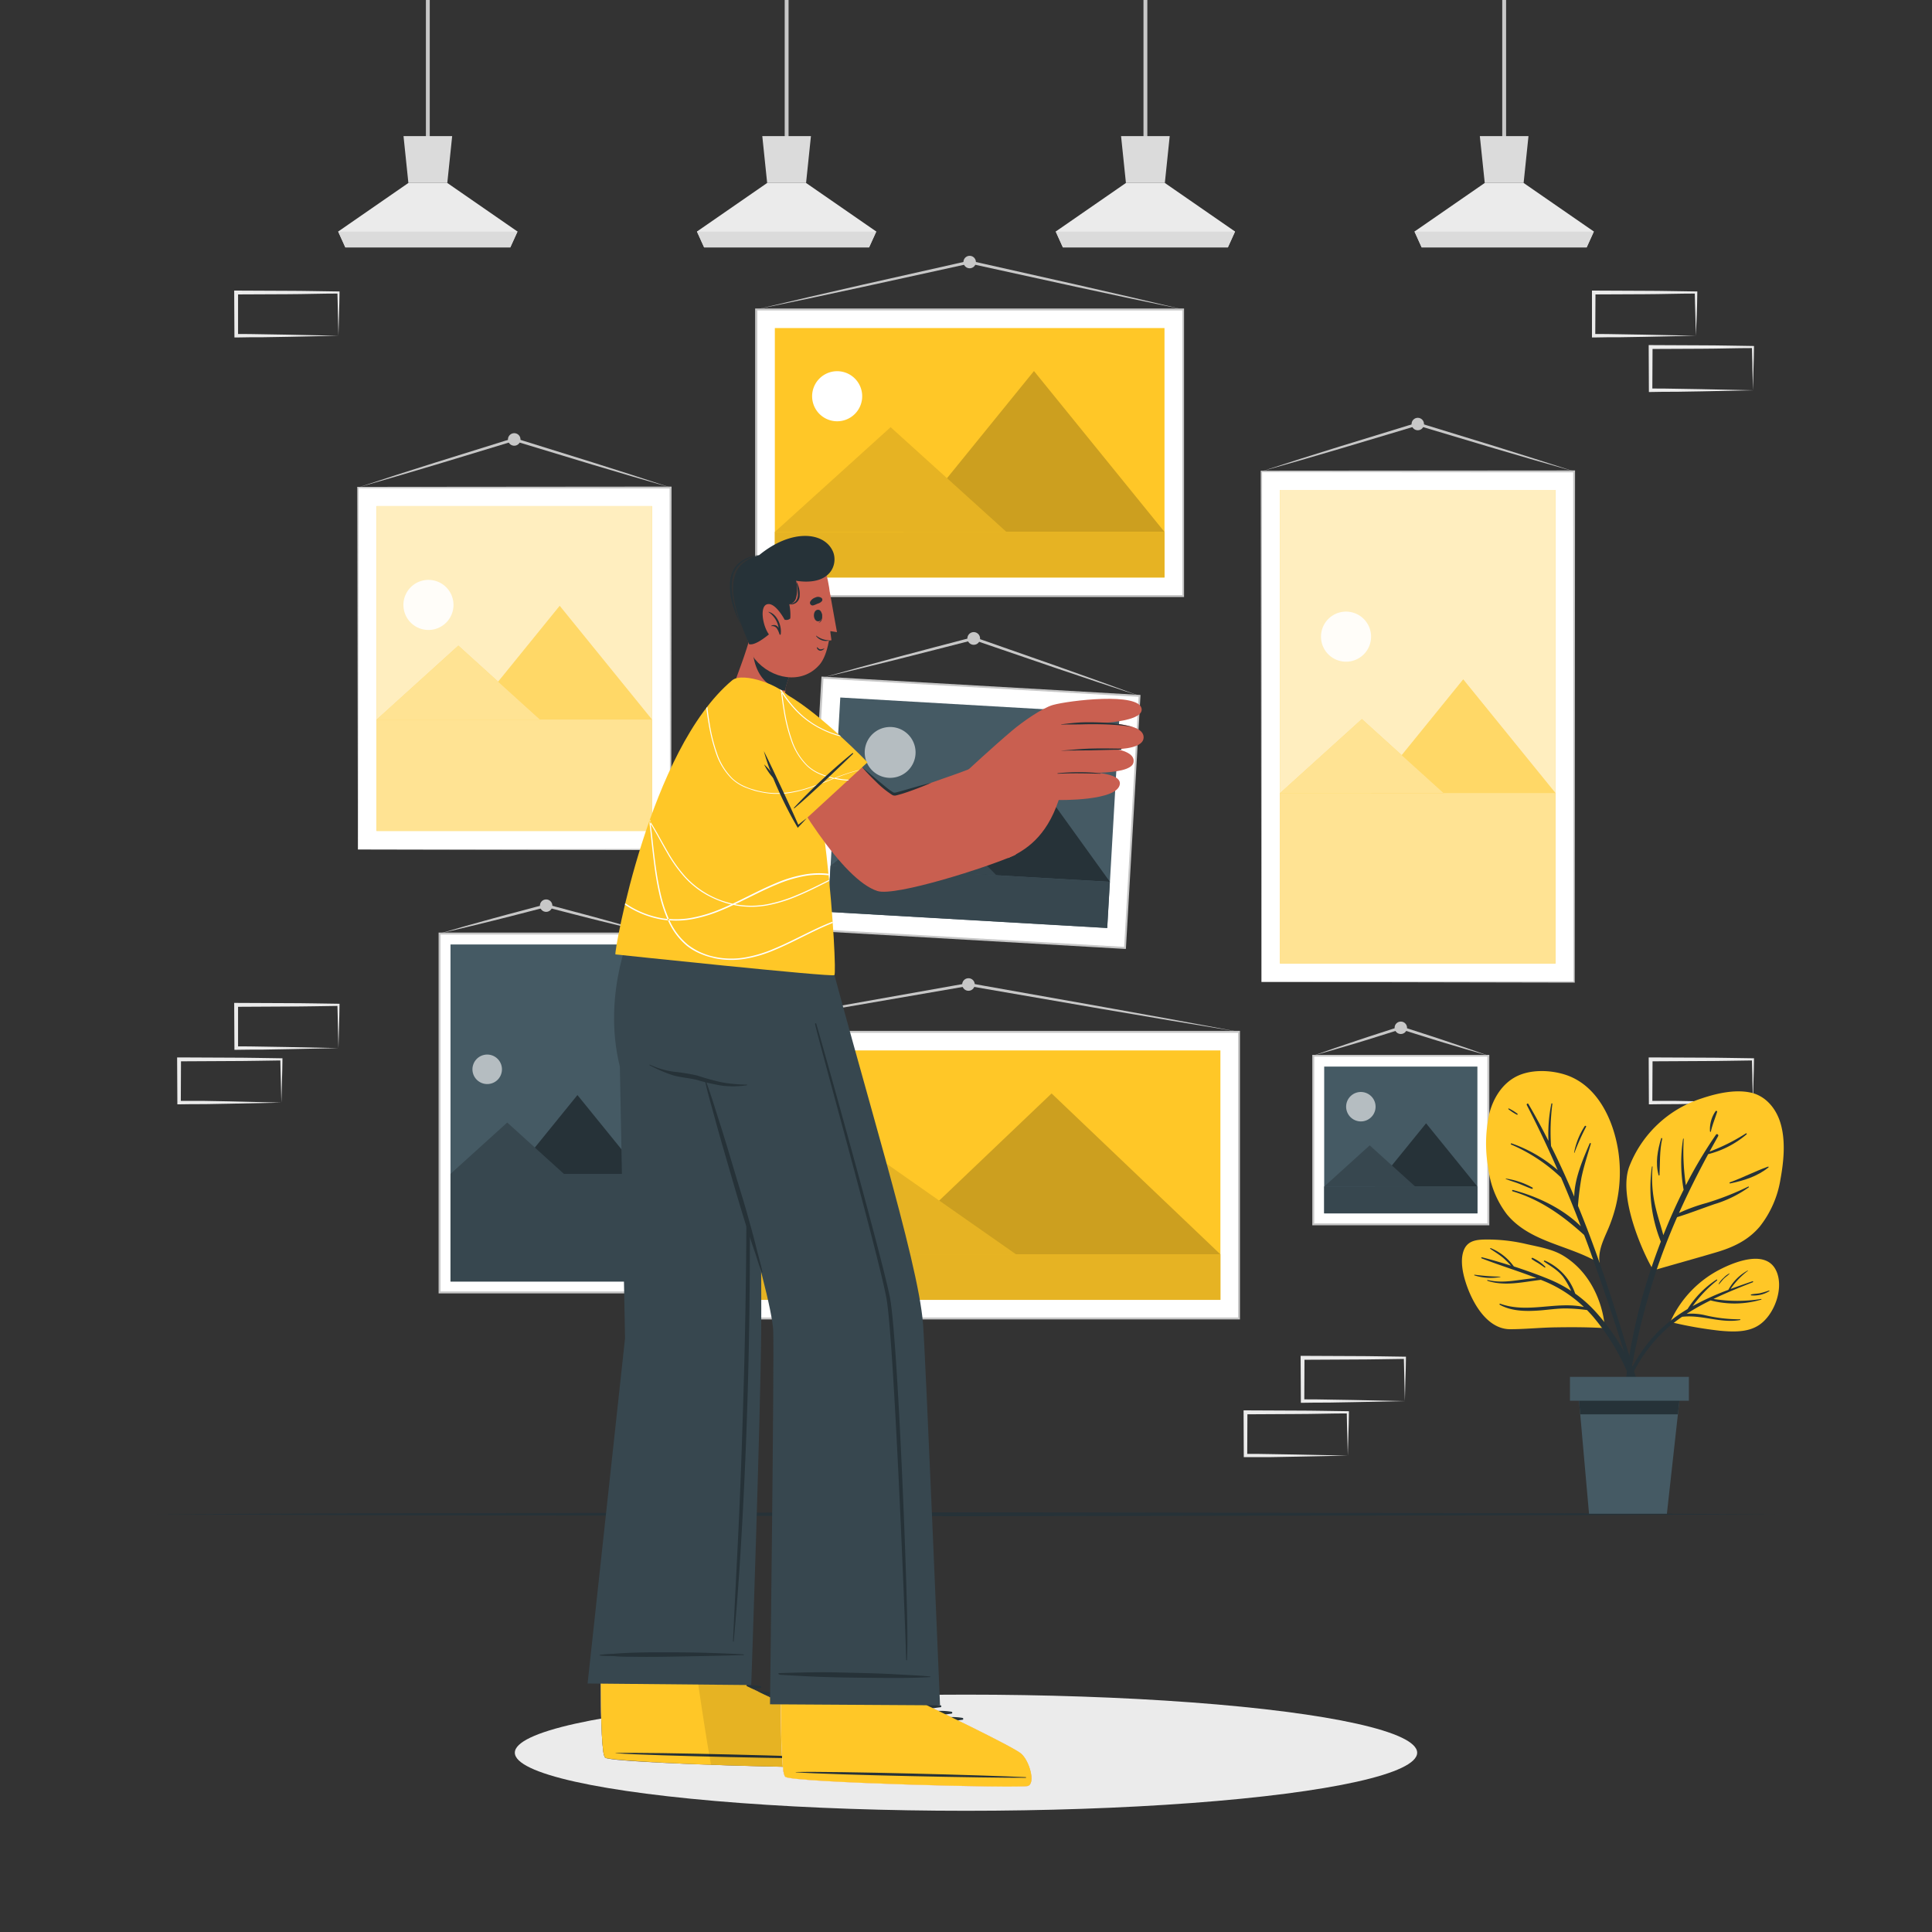 <svg xmlns="http://www.w3.org/2000/svg" viewBox="0 0 500 500"><rect x="0" y="0" width="500" height="500" fill="#333333" stroke="none"/><g id="freepik--background-complete--inject-2"><rect x="110.22" width="1" height="37.56" style="fill:#c7c7c7"></rect><polygon points="133.93 59.92 132.06 64.03 89.38 64.03 87.52 59.92 105.69 47.35 115.76 47.35 133.93 59.92" style="fill:#ebebeb"></polygon><polygon points="117.02 35.23 115.76 47.35 105.69 47.35 104.43 35.23 117.02 35.23" style="fill:#dbdbdb"></polygon><polygon points="133.93 59.93 132.06 64.03 89.38 64.03 87.52 59.93 133.93 59.93" style="fill:#dbdbdb"></polygon><rect x="203.08" width="1" height="37.56" style="fill:#c7c7c7"></rect><polygon points="226.78 59.92 224.91 64.03 182.23 64.03 180.37 59.92 198.54 47.35 208.61 47.35 226.78 59.92" style="fill:#ebebeb"></polygon><polygon points="209.87 35.23 208.61 47.35 198.54 47.35 197.28 35.23 209.87 35.23" style="fill:#dbdbdb"></polygon><polygon points="226.78 59.93 224.91 64.03 182.23 64.03 180.37 59.93 226.78 59.93" style="fill:#dbdbdb"></polygon><rect x="295.93" width="1" height="37.56" style="fill:#c7c7c7"></rect><polygon points="319.63 59.92 317.77 64.03 275.08 64.03 273.22 59.92 291.39 47.35 301.46 47.35 319.63 59.92" style="fill:#ebebeb"></polygon><polygon points="302.72 35.23 301.46 47.35 291.39 47.35 290.13 35.23 302.72 35.23" style="fill:#dbdbdb"></polygon><polygon points="319.63 59.93 317.76 64.03 275.08 64.03 273.22 59.93 319.63 59.93" style="fill:#dbdbdb"></polygon><rect x="388.78" width="1" height="37.56" style="fill:#c7c7c7"></rect><polygon points="412.49 59.92 410.62 64.03 367.93 64.03 366.07 59.92 384.25 47.35 394.31 47.35 412.49 59.92" style="fill:#ebebeb"></polygon><polygon points="395.57 35.23 394.31 47.35 384.25 47.35 382.98 35.23 395.57 35.23" style="fill:#dbdbdb"></polygon><polygon points="412.48 59.93 410.62 64.03 367.93 64.03 366.07 59.93 412.48 59.93" style="fill:#dbdbdb"></polygon><path d="M87.59,271.25l-13.12.27-6.66.12c-2.23,0-4.47,0-6.7.05h-.44v-.44l-.06-11.19v-.51h.5l13.24.06c4.42,0,8.83.11,13.24.16h.28v.27c0,1.89-.09,3.78-.13,5.65Zm0,0-.14-5.66c0-1.86-.11-3.7-.13-5.53l.27.27c-4.41.05-8.82.16-13.24.16l-13.24.07.5-.5,0,11.19-.45-.45c2.18,0,4.36,0,6.55.06l6.58.11Z" style="fill:#ebebeb"></path><path d="M72.82,285.36l-13.12.27-6.66.12c-2.23,0-4.47,0-6.7.05H45.9v-.44l-.06-11.19v-.51h.5l13.24.06c4.41,0,8.83.11,13.24.16h.28v.27c0,1.89-.08,3.78-.13,5.65Zm0,0-.14-5.66c-.05-1.86-.11-3.7-.13-5.53l.27.27c-4.41.05-8.83.16-13.24.16l-13.24.07.5-.5-.05,11.19-.45-.45c2.18,0,4.36,0,6.55,0l6.58.12Z" style="fill:#ebebeb"></path><path d="M363.58,362.6l-13.12.27-6.66.12c-2.23,0-4.47,0-6.7.05h-.44v-.45l-.06-11.19v-.51h.5l13.24.06c4.42,0,8.83.11,13.24.16h.28v.27c0,1.89-.09,3.78-.14,5.65Zm0,0-.14-5.66c0-1.86-.11-3.7-.13-5.53l.27.27c-4.41.05-8.82.16-13.24.16l-13.24.07.5-.5-.05,11.19-.45-.45c2.18,0,4.36,0,6.55.06l6.58.11Z" style="fill:#ebebeb"></path><path d="M348.81,376.71l-13.12.27-6.67.12c-2.22,0-4.46,0-6.69,0h-.44v-.44l-.05-11.19V365h.5l13.24.06c4.41,0,8.83.11,13.24.16h.28v.27c0,1.89-.08,3.78-.13,5.65Zm0,0-.14-5.66c-.05-1.86-.11-3.7-.13-5.53l.27.27c-4.41,0-8.83.16-13.24.16l-13.24.07.5-.5-.05,11.19-.45-.45c2.18,0,4.36,0,6.55.06l6.57.11Z" style="fill:#ebebeb"></path><path d="M453.66,285.36l-13.13.27-6.66.12c-2.22,0-4.46,0-6.69.05h-.45v-.44l-.05-11.19v-.51h.5l13.24.06c4.41,0,8.83.11,13.24.16h.27v.27c0,1.89-.08,3.78-.13,5.65Zm0,0-.14-5.66c0-1.86-.12-3.7-.13-5.53l.27.27c-4.41.05-8.83.16-13.24.16l-13.24.07.5-.5-.06,11.19-.44-.45c2.18,0,4.36,0,6.54,0l6.58.12Z" style="fill:#ebebeb"></path><path d="M438.89,86.89l-13.13.28-6.66.11c-2.22,0-4.46,0-6.69.06H412v-.45l0-11.19v-.5h.51l13.24.06c4.41,0,8.82.12,13.24.17h.27v.27c0,1.9-.09,3.79-.13,5.65Zm0,0-.14-5.65c-.05-1.87-.12-3.71-.14-5.54l.28.27c-4.42,0-8.83.16-13.24.17l-13.24.06.5-.5-.06,11.19-.44-.45c2.18,0,4.35,0,6.54.06l6.58.11Z" style="fill:#ebebeb"></path><path d="M453.66,101l-13.13.28-6.66.11c-2.22,0-4.46,0-6.69.06h-.45V101l-.05-11.19v-.5h.5l13.24.06c4.41,0,8.83.12,13.24.17h.27v.27c0,1.9-.08,3.79-.13,5.65Zm0,0-.14-5.65c0-1.87-.12-3.71-.13-5.54l.27.27c-4.41,0-8.83.16-13.24.17l-13.24.06.5-.5L427.62,101l-.44-.45c2.18,0,4.36,0,6.54.06l6.58.11Z" style="fill:#ebebeb"></path><path d="M87.59,86.89l-13.12.28-6.66.11c-2.23,0-4.47,0-6.7.06h-.44v-.45L60.61,75.7v-.5h.5l13.24.06c4.42,0,8.83.12,13.24.17h.28v.27c0,1.9-.09,3.79-.13,5.65Zm0,0-.14-5.65c0-1.87-.11-3.71-.13-5.54l.27.27c-4.41,0-8.82.16-13.24.17l-13.24.06.5-.5,0,11.19-.45-.45c2.18,0,4.36,0,6.55.06l6.58.11Z" style="fill:#ebebeb"></path><path d="M145.38,210l-13.13.27-6.66.12c-2.22,0-4.46,0-6.69,0h-.45V210l0-11.19v-.51h.5l13.24.06c4.41,0,8.82.11,13.24.16h.27v.27c0,1.89-.08,3.78-.13,5.65Zm0,0-.14-5.66c-.05-1.86-.12-3.7-.13-5.53l.27.27c-4.42.05-8.83.16-13.24.16l-13.24.07.5-.5L119.34,210l-.44-.45c2.18,0,4.36,0,6.54.06l6.58.11Z" style="fill:#ebebeb"></path></g><g id="freepik--Floor--inject-2"><polygon points="38.37 391.89 91.28 391.64 144.18 391.56 250 391.39 355.82 391.55 408.73 391.64 461.63 391.89 408.73 392.13 355.82 392.22 250 392.39 144.18 392.22 91.28 392.13 38.37 391.89" style="fill:#263238"></polygon></g><g id="freepik--Shadow--inject-2"><ellipse cx="250" cy="453.6" rx="116.76" ry="15.03" style="fill:#ebebeb"></ellipse></g><g id="freepik--Images--inject-2"><rect x="300.84" y="147.6" width="132.14" height="80.92" transform="translate(554.98 -178.85) rotate(90)" style="fill:#fff"></rect><path d="M326.45,254.14,326.27,122v-.19h.18l80.93-.06h.24V122l-.08,132.14v.16h-.16Zm0,0,80.93-.16-.16.16L407.14,122l.24.24-80.93-.06.18-.18Z" style="fill:#c7c7c7"></path><rect x="331.26" y="126.81" width="71.3" height="122.52" transform="translate(733.83 376.13) rotate(180)" style="fill:#FFC727"></rect><rect x="331.26" y="126.81" width="71.3" height="122.52" transform="translate(733.83 376.13) rotate(180)" style="fill:#fff;opacity:0.7"></rect><path d="M342,163.49a6.48,6.48,0,1,0,5.09-5.08A6.48,6.48,0,0,0,342,163.49Z" style="fill:#fff;opacity:0.9"></path><polygon points="354.79 205.27 402.57 205.27 378.68 175.83 354.79 205.27" style="fill:#FFC727"></polygon><g style="opacity:0.3"><polygon points="354.79 205.27 402.57 205.27 378.68 175.83 354.79 205.27" style="fill:#fff"></polygon></g><polygon points="331.26 205.27 373.64 205.27 352.45 186.1 331.26 205.27" style="fill:#FFC727"></polygon><g style="opacity:0.5"><polygon points="331.26 205.27 373.64 205.27 352.45 186.1 331.26 205.27" style="fill:#fff"></polygon></g><rect x="331.26" y="205.27" width="71.3" height="44.05" style="fill:#FFC727"></rect><g style="opacity:0.5"><rect x="331.26" y="205.27" width="71.3" height="44.05" style="fill:#fff"></rect></g><polygon points="326.45 122 336.52 118.75 346.6 115.59 366.81 109.38 366.92 109.34 367.02 109.38 387.23 115.59 397.31 118.76 407.38 122 397.21 119.11 387.06 116.14 366.81 110.09 367.02 110.09 346.77 116.14 336.62 119.11 326.45 122" style="fill:#c7c7c7"></polygon><circle cx="366.92" cy="109.74" r="1.61" style="fill:#c7c7c7"></circle><rect x="213.86" y="61.94" width="74.18" height="110.47" transform="translate(368.12 -133.78) rotate(90)" style="fill:#fff"></rect><path d="M306.43,154.51h-111V79.84h111ZM196,154h110V80.34H196Z" style="fill:#c7c7c7"></path><rect x="200.53" y="84.9" width="100.84" height="64.55" transform="translate(501.9 234.35) rotate(180)" style="fill:#FFC727"></rect><path d="M210.3,101.28a6.48,6.48,0,1,0,5.09-5.09A6.49,6.49,0,0,0,210.3,101.28Z" style="fill:#fff"></path><polygon points="233.8 137.66 301.37 137.66 267.59 96.02 233.8 137.66" style="fill:#FFC727"></polygon><g style="opacity:0.2"><polygon points="233.8 137.66 301.37 137.66 267.59 96.02 233.8 137.66"></polygon></g><polygon points="200.53 137.66 260.46 137.66 230.49 110.55 200.53 137.66" style="fill:#FFC727"></polygon><g style="opacity:0.1"><polygon points="200.53 137.66 260.46 137.66 230.49 110.55 200.53 137.66"></polygon></g><rect x="200.53" y="137.66" width="100.84" height="11.79" style="fill:#FFC727"></rect><g style="opacity:0.1"><rect x="200.53" y="137.66" width="100.84" height="11.79"></rect></g><polygon points="195.72 80.08 209.49 76.84 223.27 73.67 250.87 67.46 250.95 67.44 251.03 67.46 278.63 73.67 292.42 76.84 306.18 80.08 292.34 77.2 278.51 74.24 250.87 68.19 251.03 68.19 223.4 74.24 209.57 77.2 195.72 80.08" style="fill:#c7c7c7"></polygon><path d="M252.56,67.83A1.61,1.61,0,1,1,251,66.21,1.61,1.61,0,0,1,252.56,67.83Z" style="fill:#c7c7c7"></path><rect x="213.56" y="234.12" width="74.18" height="140.01" transform="translate(554.77 53.48) rotate(90)" style="fill:#fff"></rect><path d="M320.9,341.46H180.39V266.79H320.9Zm-140-.5H320.4V267.29H180.89Z" style="fill:#c7c7c7"></path><rect x="185.45" y="271.85" width="130.39" height="64.55" transform="translate(501.29 608.25) rotate(180)" style="fill:#FFC727"></rect><path d="M196.74,288.23a6.48,6.48,0,1,0,5.09-5.08A6.48,6.48,0,0,0,196.74,288.23Z" style="fill:#fff;opacity:0.9"></path><polygon points="228.47 324.62 315.84 324.62 272.15 282.98 228.47 324.62" style="fill:#FFC727"></polygon><g style="opacity:0.2"><polygon points="228.47 324.62 315.84 324.62 272.15 282.98 228.47 324.62"></polygon></g><polygon points="185.45 324.62 262.94 324.62 224.19 297.5 185.45 324.62" style="fill:#FFC727"></polygon><g style="opacity:0.1"><polygon points="185.45 324.62 262.94 324.62 224.19 297.5 185.45 324.62"></polygon></g><rect x="185.45" y="324.62" width="130.39" height="11.79" style="fill:#FFC727"></rect><g style="opacity:0.1"><rect x="185.45" y="324.62" width="130.39" height="11.79"></rect></g><polygon points="180.64 267.04 198.11 263.79 215.59 260.63 250.58 254.41 250.65 254.4 250.71 254.41 285.7 260.63 303.18 263.79 320.65 267.04 303.12 264.15 285.6 261.19 250.58 255.15 250.71 255.15 215.69 261.19 198.18 264.15 180.64 267.04" style="fill:#c7c7c7"></polygon><path d="M252.26,254.78a1.62,1.62,0,1,1-1.61-1.61A1.61,1.61,0,0,1,252.26,254.78Z" style="fill:#c7c7c7"></path><rect x="340.7" y="272.37" width="43.65" height="45.31" transform="translate(657.55 -67.5) rotate(90)" style="fill:#fff"></rect><path d="M385.43,317.1H339.62V273h45.81Zm-45.31-.5h44.81V273.45H340.12Z" style="fill:#c7c7c7"></path><rect x="342.7" y="276.03" width="39.65" height="37.99" transform="translate(725.05 590.05) rotate(180)" style="fill:#455a64"></rect><path d="M348.45,285.67a3.82,3.82,0,0,0,4.49,4.48,3.81,3.81,0,1,0-4.49-4.48Z" style="fill:#fff;opacity:0.6"></path><polygon points="355.78 307.08 382.35 307.08 369.07 290.71 355.78 307.08" style="fill:#263238"></polygon><polygon points="342.7 307.08 366.26 307.08 354.48 296.42 342.7 307.08" style="fill:#37474f"></polygon><rect x="342.7" y="307.08" width="39.65" height="6.94" style="fill:#37474f"></rect><path d="M339.87,273.2c3.73-1.35,7.48-2.62,11.24-3.88,1.88-.65,3.77-1.24,5.65-1.86l5.65-1.83.12,0,.11,0,5.65,1.83c1.89.62,3.78,1.21,5.65,1.86,3.76,1.26,7.51,2.53,11.24,3.88-3.82-1.06-7.62-2.19-11.41-3.33-1.9-.56-3.79-1.17-5.68-1.76l-5.68-1.77h.23L357,268.11c-1.9.59-3.78,1.2-5.68,1.76C347.49,271,343.69,272.14,339.87,273.2Z" style="fill:#c7c7c7"></path><circle cx="362.53" cy="265.99" r="1.61" style="fill:#c7c7c7"></circle><rect x="94.9" y="260.46" width="92.88" height="55.16" transform="translate(429.38 146.7) rotate(90)" style="fill:#fff"></rect><path d="M169.17,334.73H113.51V241.35h55.66Zm-55.16-.5h54.66V241.85H114Z" style="fill:#c7c7c7"></path><rect x="116.59" y="244.43" width="49.5" height="87.22" transform="translate(282.68 576.08) rotate(180)" style="fill:#455a64"></rect><path d="M122.34,276a3.82,3.82,0,0,0,4.49,4.48,3.78,3.78,0,0,0,3-3,3.81,3.81,0,1,0-7.48-1.49Z" style="fill:#fff;opacity:0.6"></path><polygon points="132.89 303.8 165.99 303.8 149.44 283.4 132.89 303.8" style="fill:#263238"></polygon><polygon points="116.59 303.8 145.94 303.8 131.27 290.51 116.59 303.8" style="fill:#37474f"></polygon><rect x="116.59" y="303.8" width="49.5" height="27.85" style="fill:#37474f"></rect><path d="M113.76,241.6c4.56-1.36,9.14-2.63,13.72-3.89,2.28-.64,4.59-1.24,6.88-1.85l6.89-1.84.09,0,.1,0,6.88,1.84c2.3.61,4.6,1.21,6.88,1.85,4.58,1.26,9.16,2.53,13.72,3.89-4.64-1.06-9.25-2.19-13.86-3.33-2.31-.56-4.61-1.17-6.91-1.75l-6.9-1.78h.18l-6.9,1.78c-2.3.58-4.6,1.19-6.91,1.75C123,239.41,118.4,240.54,113.76,241.6Z" style="fill:#c7c7c7"></path><circle cx="141.34" cy="234.38" r="1.61" style="fill:#c7c7c7"></circle><rect x="86.25" y="132.54" width="93.68" height="80.92" transform="translate(306.09 39.92) rotate(90)" style="fill:#fff"></rect><path d="M92.62,219.84l-.17-93.67V126h.17l80.93-.07h.25v.25l-.09,93.67V220h-.16Zm0,0,80.93-.16-.16.16-.09-93.67.25.24-80.93-.07.17-.17Z" style="fill:#c7c7c7"></path><rect x="97.43" y="130.98" width="71.3" height="84.05" transform="translate(266.17 346.01) rotate(180)" style="fill:#FFC727"></rect><rect x="97.43" y="130.98" width="71.3" height="84.05" transform="translate(266.17 346.01) rotate(180)" style="fill:#fff;opacity:0.7"></rect><path d="M104.53,155.28a6.48,6.48,0,1,0,5.08-5.08A6.48,6.48,0,0,0,104.53,155.28Z" style="fill:#fff;opacity:0.9"></path><polygon points="120.96 186.24 168.74 186.24 144.85 156.8 120.96 186.24" style="fill:#FFC727"></polygon><g style="opacity:0.3"><polygon points="120.96 186.24 168.74 186.24 144.85 156.8 120.96 186.24" style="fill:#fff"></polygon></g><polygon points="97.43 186.27 139.8 186.27 118.62 167.09 97.43 186.27" style="fill:#FFC727"></polygon><g style="opacity:0.5"><polygon points="97.43 186.27 139.8 186.27 118.62 167.09 97.43 186.27" style="fill:#fff"></polygon></g><rect x="97.43" y="186.24" width="71.3" height="28.79" style="fill:#FFC727"></rect><g style="opacity:0.5"><rect x="97.43" y="186.24" width="71.3" height="28.79" style="fill:#fff"></rect></g><polygon points="92.62 126.17 102.68 122.88 112.77 119.67 132.97 113.37 133.08 113.33 133.19 113.37 153.4 119.67 163.49 122.88 173.55 126.17 163.38 123.23 153.23 120.22 132.97 114.08 133.19 114.08 112.94 120.22 102.79 123.23 92.62 126.17" style="fill:#c7c7c7"></polygon><path d="M134.7,113.73a1.62,1.62,0,1,1-1.62-1.62A1.61,1.61,0,0,1,134.7,113.73Z" style="fill:#c7c7c7"></path></g><g id="freepik--Character--inject-2"><rect x="219.34" y="169.25" width="65.33" height="82.18" transform="translate(476.49 -29.14) rotate(93.3)" style="fill:#fff"></rect><path d="M291.38,245.58h-.25l-82.3-4.75,0-.24,3.77-65.48.25,0,82.3,4.74,0,.25Zm-82-5.23,81.55,4.7,3.73-64.72-81.55-4.7Z" style="fill:#c7c7c7"></path><rect x="215.79" y="182.56" width="72.41" height="55.56" transform="translate(491.48 434.83) rotate(-176.7)" style="fill:#455a64"></rect><path d="M224,193.07a6.58,6.58,0,1,0,5.45-4.86A6.58,6.58,0,0,0,224,193.07Z" style="fill:#fff;opacity:0.6"></path><polygon points="238.79 225.42 287.24 228.21 264.74 196.96 238.79 225.42" style="fill:#263238"></polygon><polygon points="214.94 224.07 257.9 226.54 237.54 205.87 214.94 224.07" style="fill:#37474f"></polygon><rect x="214.54" y="226.12" width="72.41" height="11.97" transform="translate(13.77 -14.04) rotate(3.3)" style="fill:#37474f"></rect><polygon points="212.86 175.37 222.6 172.66 232.36 170.02 242.13 167.43 251.91 164.87 252.02 164.84 252.12 164.88 273.55 172.39 284.24 176.21 294.9 180.1 284.12 176.55 273.36 172.93 251.88 165.58 252.09 165.59 242.3 168.09 232.5 170.58 222.69 173.01 212.86 175.37" style="fill:#c7c7c7"></polygon><path d="M253.64,165.23a1.64,1.64,0,1,1-1.64-1.64A1.65,1.65,0,0,1,253.64,165.23Z" style="fill:#c7c7c7"></path><path d="M156.48,395.83s-1,39.62-1,39.64c0,7.33.18,13.75.57,17.06a0,0,0,0,0,0,.05,5.23,5.23,0,0,0,.55,2.26l0,.05c2.19,1.47,60.71,3,62.77,2.35s.41-6.55-1.82-8.42-24.37-12.47-24.37-12.47l.64-39.6Z" style="fill:#c95f50"></path><path d="M155.41,427.61s.06,7.84.06,7.86c0,7.33.18,13.75.57,17.06a0,0,0,0,0,0,.05,9.74,9.74,0,0,0,.55,2.26l0,.05c2.19,1.47,60.71,3,62.77,2.35s.41-6.55-1.82-8.42-24.37-12.47-24.37-12.47l0-8Z" style="fill:#fff"></path><path d="M196.79,436.37c-3.9-.64-8.63.05-11.54,2.88-.11.11.05.27.17.23a54.7,54.7,0,0,1,11.37-2.62A.25.25,0,0,0,196.79,436.37Z" style="fill:#263238"></path><path d="M199.63,438c-3.9-.64-8.63.05-11.54,2.88-.11.11,0,.27.17.23a54.41,54.41,0,0,1,11.37-2.62A.25.25,0,0,0,199.63,438Z" style="fill:#263238"></path><path d="M202.47,439.63c-3.9-.65-8.63.05-11.54,2.88-.11.11,0,.27.17.23a54.46,54.46,0,0,1,11.36-2.62A.25.25,0,0,0,202.47,439.63Z" style="fill:#263238"></path><path d="M219.4,457.24c-2.07.64-60.58-.88-62.77-2.35-.84-.55-1.12-9.09-1.15-19.41v-.33l37.76.56,0,.64s22.14,10.6,24.37,12.47S221.46,456.62,219.4,457.24Z" style="fill:#37474f"></path><path d="M155.47,435.15v.33c.05,10.32.31,18.86,1.16,19.41s13.67,1.35,27.38,1.84c16.4.58,34.26.86,35.39.52,2.06-.64.4-6.56-1.82-8.43s-24.37-12.47-24.37-12.47l0-.64-12.59-.19Z" style="fill:#FFC727"></path><path d="M218.79,455c-9.85-.5-49.66-1.58-59.44-1.32-.08,0-.08.05,0,.06,9.76.71,49.57,1.46,59.44,1.42C219,455.12,219,455,218.79,455Z" style="fill:#263238"></path><path d="M180.65,435.52c.92,6.33,2.33,15.65,3.36,21.21,16.4.58,34.26.86,35.39.52,2.06-.64.4-6.56-1.82-8.43s-24.37-12.47-24.37-12.47l0-.64Z" style="opacity:0.1"></path><path d="M152.07,435.69l42.35.4s2.4-68.94,2.58-91.94c.21-26.26-1.28-105-1.28-105H164.06s-8.5,17.36-3.64,36.9l1.34,70.28Z" style="fill:#37474f"></path><path d="M155.21,428.28a31.45,31.45,0,0,1,3.37-.27c1.25-.09,2.5-.18,3.75-.24,2.41-.1,4.82-.14,7.23-.15,4.86,0,9.73,0,14.59.17,2.76.09,5.53.2,8.29.35a.09.09,0,0,1,0,.18c-4.82.17-9.65.25-14.47.34s-9.64.19-14.46.1c-1.38,0-2.76,0-4.14-.12s-2.79,0-4.14-.2C155.15,428.43,155.11,428.29,155.21,428.28Z" style="fill:#263238"></path><path d="M191.37,390.22c.49-11.4.85-22.81,1.17-34.22q.93-34.22.49-68.46c-.16-12.8-.5-25.6-.89-38.4,0-.15.22-.14.23,0,1.21,22.92,1.67,45.87,1.7,68.82s-.45,45.65-1.58,68.45c-.63,12.79-1.41,25.59-2.61,38.35a.09.09,0,0,1-.18,0C190.22,413.24,190.87,401.73,191.37,390.22Z" style="fill:#263238"></path><path d="M201.78,402.13s.32,38.29.32,38.31c0,7.32.17,13.74.56,17.06a.11.11,0,0,0,0,.05,4.94,4.94,0,0,0,.55,2.26.1.1,0,0,0,0,.05c2.18,1.47,60.7,3,62.76,2.35s.41-6.55-1.81-8.42-24.38-12.48-24.38-12.48l-.68-38.26Z" style="fill:#c95f50"></path><path d="M202,432.58s.07,7.84.07,7.86c0,7.32.17,13.74.56,17.06a.11.11,0,0,0,0,.05,9.9,9.9,0,0,0,.55,2.26.1.1,0,0,0,0,.05c2.18,1.47,60.7,3,62.76,2.35s.41-6.55-1.81-8.42-24.38-12.48-24.38-12.48l0-8Z" style="fill:#fff"></path><path d="M243.42,441.34c-3.9-.65-8.63.05-11.54,2.88-.11.11,0,.27.17.23a54.46,54.46,0,0,1,11.36-2.62A.25.25,0,0,0,243.42,441.34Z" style="fill:#263238"></path><path d="M246.26,443c-3.9-.65-8.64,0-11.54,2.88-.12.11,0,.27.17.22a55.08,55.08,0,0,1,11.36-2.61A.25.25,0,0,0,246.26,443Z" style="fill:#263238"></path><path d="M249.09,444.59c-3.89-.64-8.63.06-11.54,2.89-.11.11,0,.27.17.22a55.35,55.35,0,0,1,11.37-2.62A.25.25,0,0,0,249.09,444.59Z" style="fill:#263238"></path><path d="M266,462.21c-2.06.64-60.57-.88-62.76-2.36-.85-.54-1.12-9.08-1.16-19.41v-.32l37.77.56,0,.64s22.14,10.6,24.38,12.47S268.08,461.58,266,462.21Z" style="fill:#FFC727"></path><path d="M265.42,459.93c-9.86-.5-49.66-1.58-59.45-1.33-.08,0-.08.06,0,.07,9.76.7,49.58,1.46,59.45,1.42C265.62,460.09,265.63,459.94,265.42,459.93Z" style="fill:#263238"></path><path d="M182.43,279.64s17.37,54.75,17.68,64.82c.27,8.58-.83,96.61-.83,96.61l44,.27s-3.71-89.78-4.4-98.73c-1.28-16.71-15.93-62.61-26.4-103.5H165s.42,21.41,10.15,36.9C175.19,276,179.6,278.05,182.43,279.64Z" style="fill:#37474f"></path><path d="M201.62,433c5.08-.15,10.35-.3,15.43-.17s10.09.2,15.13.5c2.85.17,5.7.26,8.55.55a.08.08,0,0,1,0,.15c-5.07.3-10.17.24-15.25.19s-10.09-.1-15.13-.33c-2.86-.13-5.7-.28-8.56-.47C201.48,433.36,201.31,433,201.62,433Z" style="fill:#263238"></path><path d="M211.24,264.91c1.56,5.23,17,60.34,19.06,70.8s4.72,78.85,4.53,89.81c0,1.37-.05,2.73-.1,4.09a.11.11,0,0,1-.21,0c-.29-10.91-3.2-82.7-5.07-93.39-1.84-10.5-17.18-65.27-18.53-71.23A.17.17,0,0,1,211.24,264.91Z" style="fill:#263238"></path><path d="M193.3,280.7a38.68,38.68,0,0,1-6.53-.6,62.91,62.91,0,0,1-6.32-1.75,49.91,49.91,0,0,0-6.21-1,21.88,21.88,0,0,1-6.08-1.82.08.08,0,0,0-.07.14,37.52,37.52,0,0,0,5.82,2.53c2.09.66,4.27.75,6.39,1.26a51.61,51.61,0,0,0,6.51,1.5,23.35,23.35,0,0,0,6.52-.11C193.41,280.83,193.38,280.7,193.3,280.7Z" style="fill:#263238"></path><path d="M196.08,324.25c-.42-1.62-.81-3.25-1.25-4.86-.89-3.27-1.79-6.54-2.78-9.78-2-6.44-3.82-12.92-5.89-19.33-1.18-3.63-2.24-7.31-3.62-10.87a.07.07,0,0,0-.14,0c.69,3.32,1.68,6.57,2.56,9.85s1.82,6.53,2.76,9.78c1.88,6.47,3.72,12.95,5.76,19.37.58,1.8,1.17,3.59,1.79,5.37s1.13,3.71,1.89,5.48a.08.08,0,0,0,.16-.05C197,327.56,196.5,325.91,196.08,324.25Z" style="fill:#263238"></path><path d="M199.39,186.94c-3.21,0-7.86-6.47-9-10.73-.08-.29,1-2.91,2.11-6.15.68-2,1.39-4.18,1.9-6.24l12.17,6.3a34.06,34.06,0,0,0-3.19,7.62,4.54,4.54,0,0,0-.12.87.76.76,0,0,1,0,.14C203.13,180.42,202.49,187,199.39,186.94Z" style="fill:#c95f50"></path><path d="M203.27,178.6a.81.81,0,0,1,0,.15,8.1,8.1,0,0,1-1.35-.25c-7.54-2.17-7.45-11.18-7.15-14.49l11.82,6.12a33.88,33.88,0,0,0-3.19,7.61A5.54,5.54,0,0,0,203.27,178.6Z" style="fill:#263238"></path><path d="M194.13,148.62c-2.13,4.5-1.64,18.47,1.27,22,4.21,5.11,12.1,6.7,16.69,1.41,4.45-5.13,3.48-23.32.15-26.63C207.32,140.53,197.27,142,194.13,148.62Z" style="fill:#c95f50"></path><path d="M214.73,153.11s.93,5.26,1.88,10.49l-1.76-.28.33,2.37a4.68,4.68,0,0,1-3.67-.87Z" style="fill:#c95f50"></path><path d="M212.65,158.72s-.07.05-.06.09c.1.93,0,2-.78,2.4,0,0,0,.06,0,0C212.85,161,212.9,159.59,212.65,158.72Z" style="fill:#263238"></path><path d="M211.74,157.8c-1.52,0-1.41,3,0,3S213,157.8,211.74,157.8Z" style="fill:#263238"></path><path d="M210.49,156.67c.41-.12.76-.3,1.16-.46a2,2,0,0,0,1.09-.69.61.61,0,0,0-.13-.77,1.57,1.57,0,0,0-1.61-.11,2.3,2.3,0,0,0-1.31,1.06A.69.69,0,0,0,210.49,156.67Z" style="fill:#263238"></path><path d="M211.53,167.53c.23.21.47.51.81.52a2.33,2.33,0,0,0,1-.27,0,0,0,0,1,0,.05,1.28,1.28,0,0,1-1.18.55,1,1,0,0,1-.77-.81S211.5,167.5,211.53,167.53Z" style="fill:#263238"></path><path d="M211.23,164.64a3.14,3.14,0,0,0,3.23,1.15c.07,0,.1-.08.08-.08a5.78,5.78,0,0,1-3.27-1.18C211.19,164.48,211.17,164.57,211.23,164.64Z" style="fill:#263238"></path><path d="M215.56,142.72c1.36,3.13-.39,9-9.58,7.58a8.38,8.38,0,0,1,0,4.57,2.24,2.24,0,0,1-1.71,1.53,13.45,13.45,0,0,1,.26,3.65,1.48,1.48,0,0,1-1.42.33s-6.85,7.2-9.3,6.3c-1-3.1-6.13-12.79-3.15-18.88,1.54-3.14,5.83-4.15,5.83-4.15C205,136.69,213.38,137.71,215.56,142.72Z" style="fill:#263238"></path><path d="M206,150.3a13,13,0,0,1,.48,3.71,2.58,2.58,0,0,1-.6,1.62,3.18,3.18,0,0,1-1.64.77,2.3,2.3,0,0,0,2.72-2.35,5.61,5.61,0,0,0-.22-2A7,7,0,0,0,206,150.3Z" style="fill:#263238"></path><path d="M196.44,143.65a9.27,9.27,0,0,0-5.24,2.1,6.43,6.43,0,0,0-1.7,2.36,9.24,9.24,0,0,0-.6,2.83,17.49,17.49,0,0,0,.76,5.67,24.55,24.55,0,0,0,2.2,5.23,35,35,0,0,1-1.84-5.33,18.3,18.3,0,0,1-.63-5.54,8.8,8.8,0,0,1,.52-2.7,6.47,6.47,0,0,1,1.54-2.24A10,10,0,0,1,196.44,143.65Z" style="fill:#263238"></path><path d="M203.06,160.38s-2.52-4.8-4.66-3.95-.63,7.53,1.61,8.7a2.4,2.4,0,0,0,3.36-.88Z" style="fill:#c95f50"></path><path d="M198.88,158.33a0,0,0,0,0,0,.07,6.08,6.08,0,0,1,2.64,4.17,1.33,1.33,0,0,0-1.93-.61.05.05,0,0,0,0,.09,1.48,1.48,0,0,1,1.55.72,7.07,7.07,0,0,1,.61,1.41c.06.15.33.11.3-.07v0C202.37,162,201.11,158.83,198.88,158.33Z" style="fill:#263238"></path><path d="M159.27,247s56.06,5.94,56.67,5.36c.85-.81-2.55-57.92-11.23-71.46-2.19-3.42-12.43-7.17-15.23-4.83C168.05,194,158.88,246.36,159.27,247Z" style="fill:#FFC727"></path><path d="M215.51,238.86l-.86.35c-4.83,2-9.37,4.66-14.24,6.67a33.07,33.07,0,0,1-7.56,2.25A21.31,21.31,0,0,1,185,248c-.64-.17-1.29-.32-1.92-.51s-1.25-.44-1.86-.69a14.71,14.71,0,0,1-3.41-2,17.54,17.54,0,0,1-4.77-6.26c-.06-.12-.11-.23-.16-.35s-.11-.24-.16-.36a36.1,36.1,0,0,1-2.15-6.78c-.58-2.56-1-5.16-1.31-7.76-.46-3.51-.78-7-1.21-10.52,0,0,0-.05,0-.08a2.31,2.31,0,0,1,.1-.28,3,3,0,0,1,.11-.32c0,.2.05.4.07.6s.06.43.08.65c.41,3.3.73,6.62,1.16,9.91.34,2.59.75,5.18,1.33,7.73a36.19,36.19,0,0,0,2.22,6.89c0,.12.11.24.17.36a1.11,1.11,0,0,0,.07.16,17.22,17.22,0,0,0,4.69,6.13,17,17,0,0,0,7,3.14,21,21,0,0,0,7.74.13,33.29,33.29,0,0,0,7.47-2.24c4.83-2,9.38-4.64,14.24-6.64l1-.4C215.49,238.6,215.5,238.73,215.51,238.86Zm-.94-11.15c-2.83,1.39-5.62,2.83-8.52,4a37,37,0,0,1-7.46,2.3,22.48,22.48,0,0,1-7.76.1l-.58-.11-.64-.13a23.37,23.37,0,0,1-12.26-7.05,36.76,36.76,0,0,1-4.53-6.37c-1.33-2.26-2.54-4.58-3.9-6.83-.21-.34-.41-.67-.63-1l-.18-.28a2.31,2.31,0,0,0-.1.28.05.05,0,0,0,0,0l0,0c.12.19.24.38.35.57s.21.33.31.5c1.35,2.24,2.56,4.57,3.88,6.84a37.07,37.07,0,0,0,4.56,6.43,22.3,22.3,0,0,0,2.89,2.69l.39.31.4.29.81.56.85.52.42.25.44.23a25,25,0,0,0,5.78,2.22l.62.14,1.05.21a22.67,22.67,0,0,0,7.88-.08,37.35,37.35,0,0,0,7.54-2.31c2.88-1.18,5.64-2.59,8.42-4C214.59,228,214.58,227.86,214.57,227.71Zm-.16-1.58a21.64,21.64,0,0,0-6,.16,33.22,33.22,0,0,0-7.56,2.25c-3.86,1.6-7.51,3.6-11.28,5.36l-.51.23c-.81.38-1.62.74-2.45,1.08a36.15,36.15,0,0,1-7.46,2.29,22.38,22.38,0,0,1-6.11.32l-.39,0c-.42-.05-.84-.1-1.26-.17a24.1,24.1,0,0,1-9.6-3.9c0,.12-.05.23-.08.34l.47.33.84.52.43.25.43.23a24.64,24.64,0,0,0,7.46,2.57c.49.08,1,.14,1.47.19l.4,0a22.87,22.87,0,0,0,6-.32,36.7,36.7,0,0,0,7.54-2.3c1-.41,2-.84,2.92-1.29l.53-.24c3.62-1.7,7.13-3.6,10.8-5.11a33.29,33.29,0,0,1,7.47-2.24,21.43,21.43,0,0,1,5.93-.16C214.43,226.39,214.42,226.26,214.41,226.13Zm-8.23-42.41a31.15,31.15,0,0,1-3.85-5s0,0,0,0v0l-.31-.21-.21-.12.24.37c.11.19.24.38.36.56a30.65,30.65,0,0,0,3.75,4.74l.31.31Zm4.38,15.49a10.86,10.86,0,0,1-1.62-1.24,16.56,16.56,0,0,1-4-6.59,44.87,44.87,0,0,1-1.87-7.6c-.25-1.48-.46-3-.64-4.46,0-.2,0-.4-.08-.6l-.31-.21,0,.25c.21,1.69.44,3.39.73,5.07a44,44,0,0,0,1.9,7.64,16.86,16.86,0,0,0,4.12,6.68,11.39,11.39,0,0,0,1.84,1.39Zm.74,3.92c-1.06.38-2.12.74-3.19,1.06a31.53,31.53,0,0,1-3.83.84,23.08,23.08,0,0,1-3.9.22,20.23,20.23,0,0,1-3.87-.52c-.64-.12-1.25-.34-1.88-.51s-1.23-.44-1.84-.68a11.32,11.32,0,0,1-3.25-2.1,16.67,16.67,0,0,1-4-6.59,44,44,0,0,1-1.88-7.6c-.24-1.44-.44-2.88-.61-4.33l-.26.34c.18,1.34.37,2.69.6,4a45.75,45.75,0,0,0,1.9,7.65,16.93,16.93,0,0,0,4.12,6.68,11.73,11.73,0,0,0,3.32,2.14c.62.24,1.23.47,1.86.68s1.25.39,1.9.51a20.64,20.64,0,0,0,3.92.52,23.51,23.51,0,0,0,3.93-.24,32,32,0,0,0,3.85-.87c1.07-.32,2.12-.69,3.17-1.08A.4.4,0,0,1,211.3,203.13Z" style="fill:#fff"></path><path d="M198,192.46c7.22,14.32,20.06,35.27,29.09,38.14,4.61,1.46,28.28-6.07,35.55-9.29,3.08-1.36-7.83-23.85-11.17-22.51-3.71,1.49-17.35,6.26-20,6.74-1.52.28-13.38-12.25-24-21.43C195,173.32,192.14,180.82,198,192.46Z" style="fill:#c95f50"></path><path d="M249.89,199.84s7.18-6.66,12.08-10.79c2.73-2.3,7.77-5.83,10.55-6.61,4.16-1.16,22.31-3.34,22.93,1,.57,4-15.26,3.88-15.26,3.88s16-1.31,15.78,3.59-18.06,2.42-18.06,2.42,16.45-1,15.44,4c-.76,3.8-17.07,2.46-17.07,2.46s14.15-.75,13.53,3.19c-.67,4.36-15.81,4.06-15.81,4.06-3.24,9.76-8.78,13.08-13,15C260,222.56,249.89,199.84,249.89,199.84Z" style="fill:#c95f50"></path><path d="M274.64,187.46c1.87-.23,3.76-.46,5.64-.52s3.78,0,5.66.08a31.65,31.65,0,0,1,7.27,1.17c-4.29-.88-11-.79-12.93-.73s-3.76,0-5.64.07A0,0,0,1,1,274.64,187.46Z" style="fill:#263238"></path><path d="M274.71,194.26c2.4-.18,4.78-.44,7.19-.52s5.76-.06,8.16,0c.19,0,.25.28.07.28-2.4,0-5.83.15-8.23.18s-4.8,0-7.19.09C274.67,194.32,274.67,194.27,274.71,194.26Z" style="fill:#263238"></path><path d="M273.72,200.12a53.79,53.79,0,0,1,11.06,0c.18,0,.08.13-.1.12-3.68-.08-6.56-.18-10.94,0C273.67,200.25,273.65,200.13,273.72,200.12Z" style="fill:#263238"></path><path d="M241,202.59c-1.6.71-3.22,1.33-4.86,1.93-.82.31-1.64.58-2.48.85q-.62.19-1.26.36a6.18,6.18,0,0,1-.68.16,1.3,1.3,0,0,1-.83-.17,24.29,24.29,0,0,1-4.12-3.35c-1.25-1.21-2.47-2.45-3.62-3.78,1.36,1.1,2.68,2.24,4,3.35.67.54,1.33,1.12,2,1.65a16.51,16.51,0,0,0,2,1.46.74.74,0,0,0,.21.09l.07,0,.13,0c.17,0,.4-.08.6-.12l1.24-.34,2.5-.72C237.59,203.49,239.26,203,241,202.59Z" style="fill:#263238"></path><path d="M206.51,213.83l18-16.54S212.71,185,203.76,179.84s-10.85.8-7.64,10.3S206.51,213.83,206.51,213.83Z" style="fill:#FFC727"></path><path d="M217.64,190.61a23.57,23.57,0,0,1-5.14-1.92l-.88-.45c-.29-.16-.57-.34-.85-.5-.57-.33-1.1-.72-1.65-1.09a23.64,23.64,0,0,1-3-2.59,30.65,30.65,0,0,1-3.75-4.74l-.19-.29a.6.6,0,0,1,.16.08,1.91,1.91,0,0,1,.32.16,30.07,30.07,0,0,0,3.65,4.61,23.23,23.23,0,0,0,2.94,2.57c.54.36,1.06.76,1.63,1.08.28.16.55.34.84.5l.87.45a24.5,24.5,0,0,0,4.67,1.8Zm-1.36,10.74-.22,0-.15,0c-.64-.12-1.26-.34-1.89-.52s-1.23-.44-1.83-.67a11.29,11.29,0,0,1-3.25-2.11,16.56,16.56,0,0,1-4-6.59,44.87,44.87,0,0,1-1.87-7.6c-.25-1.48-.46-3-.64-4.46l0-.21a.6.6,0,0,0-.16-.08l-.14-.07c.2,1.63.42,3.25.7,4.87a44,44,0,0,0,1.9,7.64,16.86,16.86,0,0,0,4.12,6.68,11.31,11.31,0,0,0,3.32,2.14c.61.24,1.23.47,1.85.68s1.15.35,1.74.47l.17,0h0a19,19,0,0,0,3.52.49l.22-.21A20,20,0,0,1,216.28,201.35Zm2.91-1.18c-1.06.35-2.1.73-3.13,1.13l-.37.14c-1.29.5-2.57,1-3.86,1.49s-2.47.89-3.72,1.26a31.53,31.53,0,0,1-3.83.84c-.63.08-1.28.15-1.92.19l.1.2c.62,0,1.24-.11,1.85-.19a32,32,0,0,0,3.85-.87c1.26-.38,2.49-.82,3.72-1.28s2.69-1.07,4-1.59l.37-.14c1-.38,1.95-.75,2.94-1.08a29.44,29.44,0,0,1,3-.87l.12-.11A30.76,30.76,0,0,0,219.19,200.17Z" style="fill:#fff"></path><path d="M220.63,194.89a154.84,154.84,0,0,0-15.19,14.19s.08.15.11.12c4.37-3.62,12.53-11.48,15.24-14.13C220.84,195,220.69,194.85,220.63,194.89Z" style="fill:#263238"></path><path d="M208.77,211.76c-.68.77-1.4,1.5-2.1,2.25l-.21.23-.17-.3a97.16,97.16,0,0,1-4.88-9.53c-.74-1.62-1.42-3.28-2.06-4.94s-1.19-3.38-1.67-5.1c.8,1.6,1.57,3.21,2.34,4.81l2.27,4.83c1.51,3.22,3,6.45,4.43,9.71l-.38-.07C207.15,213,207.94,212.36,208.77,211.76Z" style="fill:#263238"></path><path d="M200.93,202.18a14.69,14.69,0,0,1-3.18-4.36,12.7,12.7,0,0,1,1.79,2A13.66,13.66,0,0,1,200.93,202.18Z" style="fill:#263238"></path></g><g id="freepik--Plant--inject-2"><path d="M418.84,298.12a37,37,0,0,1-.72,14.22,39.3,39.3,0,0,1-2.18,6.29c-1.13,2.6-2.32,5.15-2,8,.27.19-.67.16-.7-.12-7.61-4.33-17.37-5.13-23.23-12.21a24.3,24.3,0,0,1-4.83-11.86,36.14,36.14,0,0,1,.27-14.32c1-3.86,3.26-7.59,6.89-9.48s8.65-1.78,12.59-.56C413.41,280.71,417.63,289.89,418.84,298.12Z" style="fill:#FFC727"></path><path d="M422.74,354.45q-1.55-5.19-3.14-10.37c-2.09-6.77-4.26-13.51-6.66-20.17q-2.16-6-4.56-11.85a73.38,73.38,0,0,1,.91-7.35c.64-3,1.56-5.81,2.42-8.69.06-.18-.23-.27-.3-.1-1.71,4-3.94,9.06-4,13.77-1.86-4.42-3.84-8.79-6-13.09a56.07,56.07,0,0,1,.34-10.9.13.13,0,0,0-.26-.05,39.09,39.09,0,0,0-.75,9.62c-1.63-3.23-3.35-6.42-5.19-9.56-.16-.28-.55,0-.41.29,2.86,5.5,5.51,11.13,8,16.82a36.79,36.79,0,0,0-11.93-6.91c-.19-.06-.33.21-.14.29A43.58,43.58,0,0,1,404,304.74q2.69,6.27,5.11,12.62c-4.76-4.67-11.28-7.74-17.58-9.39-.21-.05-.27.28-.06.34,7.29,2.19,13,6.33,18.5,11.3q1,2.56,1.9,5.15,3.53,9.78,6.72,19.68,1.53,4.74,3,9.5c1.06,3.42,1.89,7,3.28,10.31.13.32.7.25.62-.13A96.74,96.74,0,0,0,422.74,354.45Z" style="fill:#263238"></path><path d="M410.12,291.45a19,19,0,0,0-2.74,6.84c0,.06.09.1.11,0a58.83,58.83,0,0,1,3-6.7C410.57,291.4,410.25,291.26,410.12,291.45Z" style="fill:#263238"></path><path d="M396.54,307.31a20.14,20.14,0,0,0-6.83-2.3.06.06,0,0,0,0,.11c1.1.46,2.25.77,3.36,1.2s2.2.95,3.33,1.34A.19.19,0,1,0,396.54,307.31Z" style="fill:#263238"></path><path d="M392.72,288.24a13.18,13.18,0,0,0-2.2-1.36.11.11,0,0,0-.12.19,13.16,13.16,0,0,0,2.16,1.41C392.7,288.56,392.86,288.33,392.72,288.24Z" style="fill:#263238"></path><path d="M444.49,324c-5.48,1.63-11,3.14-16.47,4.74-.47.15-9.74-17.61-6.39-26.76a29.85,29.85,0,0,1,18.63-17.67c3.91-1.33,8.73-2.45,12.86-1.54,3.68.82,6.27,3.82,7.47,7.28,1.62,4.7,1.08,10.31.2,15.1a26.43,26.43,0,0,1-5.4,12.33C452.48,320.9,448.77,322.7,444.49,324Z" style="fill:#FFC727"></path><path d="M452.44,307.09a73.6,73.6,0,0,1-10.75,4.23,45.28,45.28,0,0,0-7.17,2.6c2.31-5.16,4.85-10.22,7.55-15.22a24.65,24.65,0,0,0,9.94-5.13.15.15,0,0,0-.2-.23,50.47,50.47,0,0,1-9.38,4.7q1.1-2,2.22-4c.21-.37-.31-.74-.56-.38a116.56,116.56,0,0,0-7.79,13.08,59.94,59.94,0,0,1-.56-12,.08.08,0,0,0-.16,0,39.61,39.61,0,0,0,.14,13.17c-1.93,3.84-3.68,7.77-5.25,11.75-.63-2.39-1.44-4.75-2-7.16a32.84,32.84,0,0,1-.79-10.55c0-.1-.14-.11-.16,0a37.28,37.28,0,0,0,2.3,19.37c-.91,2.4-1.79,4.8-2.59,7.21a143.8,143.8,0,0,0-7.27,38,.23.23,0,0,0,.46,0A188.62,188.62,0,0,1,428.61,329c1.59-4.78,3.42-9.42,5.42-14,3.24-1,6.47-2.26,9.65-3.36a30.08,30.08,0,0,0,8.88-4.35C452.67,307.2,452.55,307,452.44,307.09Z" style="fill:#263238"></path><path d="M457.55,301.93c-3.35,1.19-6.53,2.86-9.88,4.07-.15.06-.06.31.1.27,3.54-.73,7.05-1.82,9.91-4.15C457.79,302,457.67,301.89,457.55,301.93Z" style="fill:#263238"></path><path d="M430.18,294.7c0-.18-.22-.28-.27-.1-.92,3.09-1.56,6.37-.66,9.53,0,.12.23.13.23,0C429.64,300.93,429.47,297.84,430.18,294.7Z" style="fill:#263238"></path><path d="M444,287.56a8.17,8.17,0,0,0-1.45,5.26c0,.11.19.18.22,0,.41-1.76,1.09-3.38,1.63-5.09A.23.23,0,0,0,444,287.56Z" style="fill:#263238"></path><path d="M379.3,331.8c1.6,5.1,5.42,12.15,11.47,12.2,3.92,0,7.87-.43,11.8-.48,4.2-.07,8.42-.06,12.62.19.34,0-.5-12.6-10.62-18.74-2.83-1.72-6.3-2.27-9.51-3a43.88,43.88,0,0,0-11.24-1.17c-2.32.09-4.25.58-5.08,3S378.53,329.37,379.3,331.8Z" style="fill:#FFC727"></path><path d="M383.65,325.41c2.45.64,4.93,1.36,7.4,2.15a24,24,0,0,0-2-2c-1.06-.88-2.22-1.59-3.36-2.36-.09-.06,0-.24.09-.2a13.89,13.89,0,0,1,6,4.75c3.07,1,6.12,2.09,9.05,3.29a33.5,33.5,0,0,1,5.79,3.05,23.13,23.13,0,0,0-2.09-3.65c-1.35-1.74-3.16-2.71-4.92-3.94a.16.16,0,0,1,.16-.27,14.37,14.37,0,0,1,7.89,8.55,33.8,33.8,0,0,1,5.73,5.21c6.69,7.6,12,17.71,12,28,0,.25-.39.32-.44.06a57.26,57.26,0,0,0-12.76-27.41c-.48-.56-1-1.09-1.47-1.6a46.3,46.3,0,0,0-5.53-.42c-2.15,0-4.29.32-6.43.5-3.53.28-7.44.32-10.62-1.45-.14-.08-.05-.32.11-.27,7.1,2.58,14.55-.69,21.66.85a33.14,33.14,0,0,0-10.49-6.77l-.65-.26c-4.56.55-9.37,1.73-13.81.25a.11.11,0,0,1,.06-.21c4.29,1.07,8.4-.27,12.63-.49-4.61-1.79-9.3-3.22-13.92-5C383.24,325.66,383.23,325.31,383.65,325.41Z" style="fill:#263238"></path><path d="M381.64,329.9a58.8,58.8,0,0,0,6.63.5c.05,0,.07.08,0,.09a13.81,13.81,0,0,1-6.69-.42C381.48,330,381.53,329.88,381.64,329.9Z" style="fill:#263238"></path><path d="M396.62,325.53a10.82,10.82,0,0,1,3.28,2.28c.11.1,0,.31-.17.21-.56-.4-1.13-.78-1.71-1.16a17.89,17.89,0,0,1-1.6-1C396.27,325.73,396.44,325.46,396.62,325.53Z" style="fill:#263238"></path><path d="M432.32,342c-.07.16.17.32.26.14h0a.29.29,0,0,0,.16.1,101.74,101.74,0,0,0,12.36,2.15c3.34.3,7.2.49,10.12-1.46,4-2.62,6.58-9.66,4.43-14.12-2.53-5.31-10.18-2.43-14-.54A28.17,28.17,0,0,0,432.32,342Z" style="fill:#FFC727"></path><path d="M429.36,344.4a39.45,39.45,0,0,1,7.38-5.62,25.05,25.05,0,0,1,7.48-7.62c.14-.1.27.13.13.23a33.79,33.79,0,0,0-6.3,6.63,69.54,69.54,0,0,1,9.25-4.21,12.41,12.41,0,0,1,5-5c.05,0,.1,0,.06.07a20.05,20.05,0,0,0-4.49,4.71c1.88-.7,3.78-1.35,5.67-2,.18-.06.24.2.08.26-3.38,1.32-6.84,2.71-10.18,4.32a38.94,38.94,0,0,0,12.33,0c.11,0,.16.15,0,.18a24.31,24.31,0,0,1-13.08.19,61.55,61.55,0,0,0-6.2,3.48,15.51,15.51,0,0,1,5,.41,38.55,38.55,0,0,0,8.82,1,.1.1,0,0,1,0,.2c-5.11.88-9.94-1.45-15-.84a39,39,0,0,0-5.28,4.31,39.92,39.92,0,0,0-7.7,10.86c-2.13,4.34-3.29,8.94-5,13.43a.17.17,0,0,1-.32-.09C418.51,360.46,422.91,350.7,429.36,344.4Z" style="fill:#263238"></path><path d="M444.78,332.27a5.89,5.89,0,0,1,1.31-1.59,5.2,5.2,0,0,1,1.51-1.13s.08.05,0,.08c-.42.48-1,.83-1.46,1.28s-.83,1-1.29,1.45A.08.08,0,0,1,444.78,332.27Z" style="fill:#263238"></path><path d="M453.21,335c.76-.19,1.56-.17,2.33-.33a21.79,21.79,0,0,0,2.26-.68.09.09,0,0,1,.07.17,7.44,7.44,0,0,1-4.66,1.08C453.09,335.23,453.1,335,453.21,335Z" style="fill:#263238"></path><polygon points="408.29 358.4 408.96 366.02 411.24 391.76 431.39 391.76 434.24 366.02 435.08 358.4 408.29 358.4" style="fill:#455a64"></polygon><polygon points="408.29 358.4 408.96 366.02 434.24 366.02 435.08 358.4 408.29 358.4" style="fill:#263238"></polygon><rect x="406.29" y="356.32" width="30.78" height="6.18" transform="translate(843.37 718.83) rotate(180)" style="fill:#455a64"></rect></g></svg>